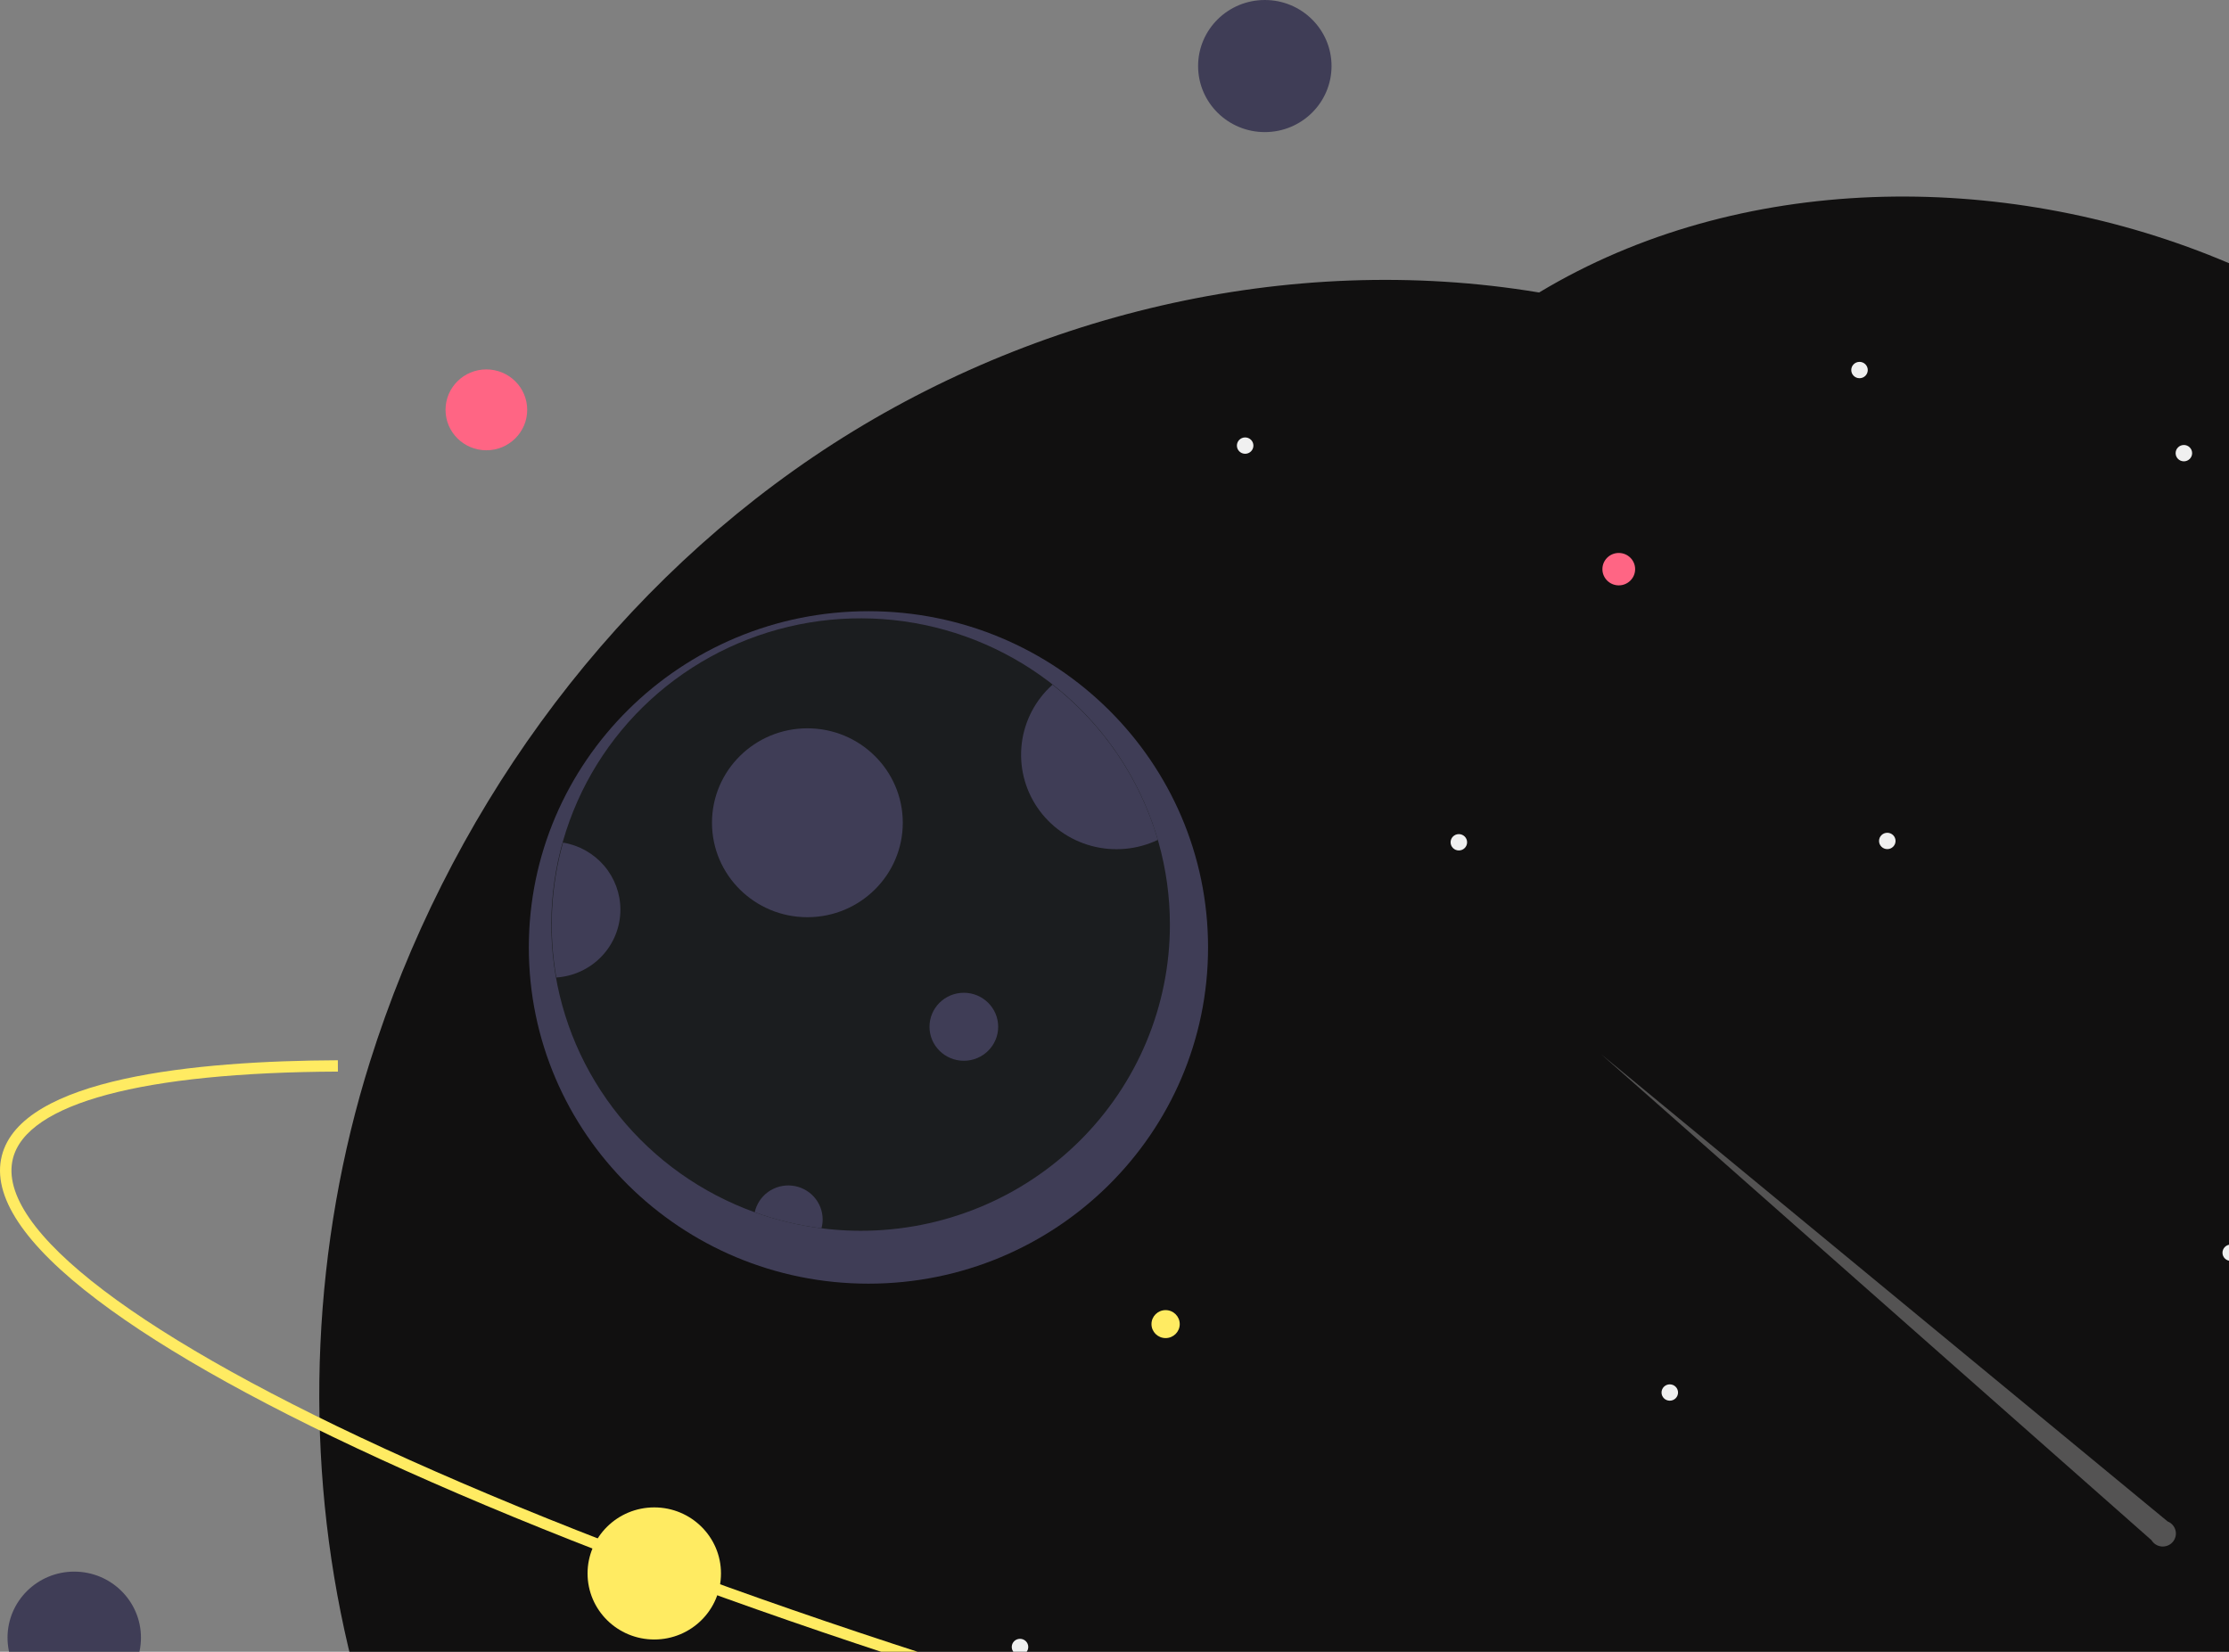 <svg width="645" height="478" viewBox="0 0 645 478" fill="none" xmlns="http://www.w3.org/2000/svg">
<rect x="0" y="0" width="645" height="478" fill="#808080" stroke="none"/>
<g clip-path="url(#clip0_1654_6181)">
<path d="M842.957 369.088C838.838 416.187 818.101 461.701 788.519 499.343C787.282 500.918 786.031 502.477 784.765 504.023C781.916 507.499 778.993 510.91 775.997 514.256C772.331 518.378 768.559 522.405 764.679 526.337C761.521 529.573 758.289 532.74 754.984 535.838C752.433 538.254 749.853 540.623 747.244 542.944C715.851 571.031 679.787 594.209 642.631 614.479C570.117 654.023 490.636 683.98 407.964 688.342C325.303 692.693 239.009 669.253 178.388 613.429C96.687 538.199 73.885 412.721 107.056 307.251C129.118 237.083 174.147 173.606 235.431 132.148C296.185 91.051 372.828 72.552 445.364 84.644C503.268 49.8 579.072 49.134 642.023 74.924C675.614 88.689 705.758 109.156 732.204 133.886C744.315 145.235 755.648 157.373 766.126 170.216C767.197 171.518 768.257 172.829 769.306 174.152C773.701 179.652 777.952 185.264 782.06 190.989C787.956 199.2 793.554 207.593 798.854 216.168C800.312 218.529 801.759 220.902 803.172 223.296C804.122 224.903 805.082 226.521 806.021 228.15C806.042 228.184 806.057 228.221 806.065 228.26C820.762 253.854 832.776 281.165 839.037 309.711C840.141 314.762 841.069 319.835 841.786 324.951V324.962C842.416 329.303 842.891 333.665 843.211 338.049C843.966 348.385 843.881 358.765 842.957 369.088Z" fill="#111010"/>
<path opacity="0.3" d="M627.239 440.291L463.307 305.074L622.565 445.707C622.873 446.221 623.301 446.655 623.813 446.973C624.324 447.291 624.905 447.484 625.507 447.535C626.109 447.586 626.715 447.495 627.274 447.268C627.833 447.041 628.329 446.685 628.722 446.231C629.114 445.776 629.391 445.235 629.531 444.653C629.67 444.071 629.667 443.464 629.522 442.884C629.377 442.303 629.094 441.765 628.697 441.314C628.3 440.863 627.801 440.512 627.239 440.291Z" fill="#F0F0F0"/>
<path d="M251.299 371.482C305.574 371.482 349.573 327.918 349.573 274.179C349.573 220.439 305.574 176.875 251.299 176.875C197.023 176.875 153.024 220.439 153.024 274.179C153.024 327.918 197.023 371.482 251.299 371.482Z" fill="#3F3D56"/>
<path d="M338.531 267.619C338.532 279.248 336.219 290.764 331.725 301.509C327.23 312.254 320.642 322.017 312.336 330.24C304.031 338.464 294.171 344.987 283.319 349.437C272.467 353.887 260.836 356.177 249.09 356.176C238.621 356.17 228.233 354.357 218.393 350.819C203.007 345.269 189.454 335.646 179.209 322.998C168.964 310.35 162.42 295.162 160.289 279.086C158.158 263.011 160.522 246.665 167.124 231.827C173.726 216.99 184.312 204.231 197.731 194.938C211.149 185.645 226.885 180.175 243.226 179.124C259.567 178.073 275.885 181.48 290.406 188.975C304.926 196.471 317.091 207.767 325.576 221.633C334.062 235.5 338.543 251.405 338.531 267.619Z" fill="#1B1D1F"/>
<path d="M233.631 265.432C248.877 265.432 261.236 253.195 261.236 238.1C261.236 223.004 248.877 210.767 233.631 210.767C218.385 210.767 206.026 223.004 206.026 238.1C206.026 253.195 218.385 265.432 233.631 265.432Z" fill="#3F3D56"/>
<path d="M335.042 243.052C329.059 245.902 322.239 246.522 315.832 244.798C309.426 243.074 303.861 239.121 300.158 233.664C296.456 228.208 294.863 221.613 295.673 215.089C296.482 208.564 299.639 202.547 304.566 198.14C319.205 209.599 329.861 225.302 335.042 243.052Z" fill="#3F3D56"/>
<path d="M278.904 306.977C284.392 306.977 288.842 302.572 288.842 297.138C288.842 291.703 284.392 287.298 278.904 287.298C273.415 287.298 268.966 291.703 268.966 297.138C268.966 302.572 273.415 306.977 278.904 306.977Z" fill="#3F3D56"/>
<path d="M238.048 352.896C238.047 353.76 237.932 354.62 237.706 355.454C231.112 354.638 224.633 353.082 218.393 350.819C218.911 348.444 220.298 346.344 222.286 344.921C224.275 343.498 226.724 342.854 229.163 343.112C231.603 343.37 233.86 344.511 235.5 346.318C237.14 348.124 238.048 350.467 238.048 352.896Z" fill="#3F3D56"/>
<path d="M179.525 263.245C179.524 268.237 177.608 273.043 174.164 276.688C170.719 280.334 166.005 282.548 160.974 282.881C158.697 269.885 159.361 256.551 162.917 243.839C167.557 244.605 171.772 246.976 174.813 250.529C177.854 254.082 179.523 258.588 179.525 263.245Z" fill="#3F3D56"/>
<path d="M631.942 133.505C633.261 133.505 634.331 132.446 634.331 131.14C634.331 129.834 633.261 128.775 631.942 128.775C630.623 128.775 629.554 129.834 629.554 131.14C629.554 132.446 630.623 133.505 631.942 133.505Z" fill="#F0F0F0"/>
<path d="M645.501 364.896C646.82 364.896 647.889 363.837 647.889 362.531C647.889 361.225 646.82 360.167 645.501 360.167C644.182 360.167 643.112 361.225 643.112 362.531C643.112 363.837 644.182 364.896 645.501 364.896Z" fill="#F0F0F0"/>
<path d="M337.288 387.231C339.546 387.231 341.377 385.419 341.377 383.183C341.377 380.948 339.546 379.135 337.288 379.135C335.031 379.135 333.2 380.948 333.2 383.183C333.2 385.419 335.031 387.231 337.288 387.231Z" fill="#FFEB62"/>
<path d="M189.324 474.455C199.986 474.455 208.629 465.897 208.629 455.341C208.629 444.784 199.986 436.227 189.324 436.227C178.662 436.227 170.019 444.784 170.019 455.341C170.019 465.897 178.662 474.455 189.324 474.455Z" fill="#FFEB62"/>
<path d="M295.158 478.987C296.477 478.987 297.547 477.928 297.547 476.622C297.547 475.316 296.477 474.257 295.158 474.257C293.839 474.257 292.77 475.316 292.77 476.622C292.77 477.928 293.839 478.987 295.158 478.987Z" fill="#F0F0F0"/>
<path d="M538.084 109.452C539.403 109.452 540.473 108.393 540.473 107.087C540.473 105.781 539.403 104.722 538.084 104.722C536.765 104.722 535.696 105.781 535.696 107.087C535.696 108.393 536.765 109.452 538.084 109.452Z" fill="#F0F0F0"/>
<path d="M360.306 131.318C361.626 131.318 362.695 130.259 362.695 128.953C362.695 127.647 361.626 126.588 360.306 126.588C358.987 126.588 357.918 127.647 357.918 128.953C357.918 130.259 358.987 131.318 360.306 131.318Z" fill="#F0F0F0"/>
<path d="M422.142 246.115C423.461 246.115 424.531 245.056 424.531 243.75C424.531 242.444 423.461 241.385 422.142 241.385C420.823 241.385 419.754 242.444 419.754 243.75C419.754 245.056 420.823 246.115 422.142 246.115Z" fill="#F0F0F0"/>
<path d="M483.182 405.348C484.501 405.348 485.57 404.29 485.57 402.984C485.57 401.677 484.501 400.619 483.182 400.619C481.863 400.619 480.793 401.677 480.793 402.984C480.793 404.29 481.863 405.348 483.182 405.348Z" fill="#F0F0F0"/>
<path d="M546.122 245.727C547.441 245.727 548.51 244.668 548.51 243.362C548.51 242.056 547.441 240.997 546.122 240.997C544.803 240.997 543.733 242.056 543.733 243.362C543.733 244.668 544.803 245.727 546.122 245.727Z" fill="#F0F0F0"/>
<path d="M468.419 169.4C471.035 169.4 473.155 167.3 473.155 164.711C473.155 162.121 471.035 160.021 468.419 160.021C465.804 160.021 463.684 162.121 463.684 164.711C463.684 167.3 465.804 169.4 468.419 169.4Z" fill="#FF6584"/>
<path d="M793.542 582.653C779.284 582.653 763.657 582.12 746.661 581.053C658.75 575.526 544.88 556.309 426.025 526.943C307.17 497.578 197.53 461.57 117.304 425.557C78.223 408.013 48.228 391.406 28.155 376.197C6.902 360.096 -2.394 346.061 0.523 334.485C6.208 311.931 56.541 306.997 97.764 306.829L97.778 310.109C41.168 310.339 7.77 319.278 3.738 335.279C-1.399 355.658 40.493 387.474 118.671 422.569C198.722 458.504 308.16 494.442 426.827 523.762C545.494 553.08 659.154 572.264 746.871 577.78C832.534 583.167 884.614 574.568 889.75 554.188C894.014 537.268 865.901 512.342 810.59 484L812.112 481.088C852.302 501.681 898.953 531.217 892.964 554.982C890.046 566.559 875.181 574.623 848.779 578.951C833.73 581.417 815.244 582.653 793.542 582.653Z" fill="#FFEB62"/>
<path d="M265.081 622.477C225.772 622.478 189.228 621.142 156.513 618.447C113.751 614.924 79.865 609.26 55.797 601.614C30.316 593.518 16.797 583.392 15.617 571.517C13.317 548.385 59.05 526.993 97.82 513.121L98.946 516.207C45.705 535.256 17.282 554.785 18.913 571.197C20.991 592.1 71.244 608.13 156.787 615.178C244.379 622.394 359.65 619.837 481.367 607.973C603.084 596.112 716.647 576.37 801.136 552.384C883.65 528.959 929.782 503.535 927.704 482.632C925.979 465.277 891.042 451.153 829.328 442.859L829.774 439.609C874.616 445.635 928.578 457.935 931.001 482.311C932.182 494.186 920.916 506.727 897.518 519.586C875.418 531.732 843.298 543.827 802.05 555.537C717.373 579.576 603.601 599.357 481.691 611.238C405.215 618.691 331.248 622.477 265.081 622.477Z" fill="#FFEB62"/>
<path d="M365.998 38.228C376.66 38.228 385.303 29.671 385.303 19.114C385.303 8.558 376.66 0 365.998 0C355.336 0 346.693 8.558 346.693 19.114C346.693 29.671 355.336 38.228 365.998 38.228Z" fill="#3F3D56"/>
<path d="M21.484 493.041C32.146 493.041 40.789 484.483 40.789 473.927C40.789 463.37 32.146 454.812 21.484 454.812C10.822 454.812 2.179 463.37 2.179 473.927C2.179 484.483 10.822 493.041 21.484 493.041Z" fill="#3F3D56"/>
<path d="M140.739 130.306C147.266 130.306 152.557 125.067 152.557 118.605C152.557 112.142 147.266 106.904 140.739 106.904C134.212 106.904 128.921 112.142 128.921 118.605C128.921 125.067 134.212 130.306 140.739 130.306Z" fill="#FF6584"/>
</g>
<defs>
<clipPath id="clip0_1654_6181">
<rect width="645" height="478" fill="white"/>
</clipPath>
</defs>
</svg>
